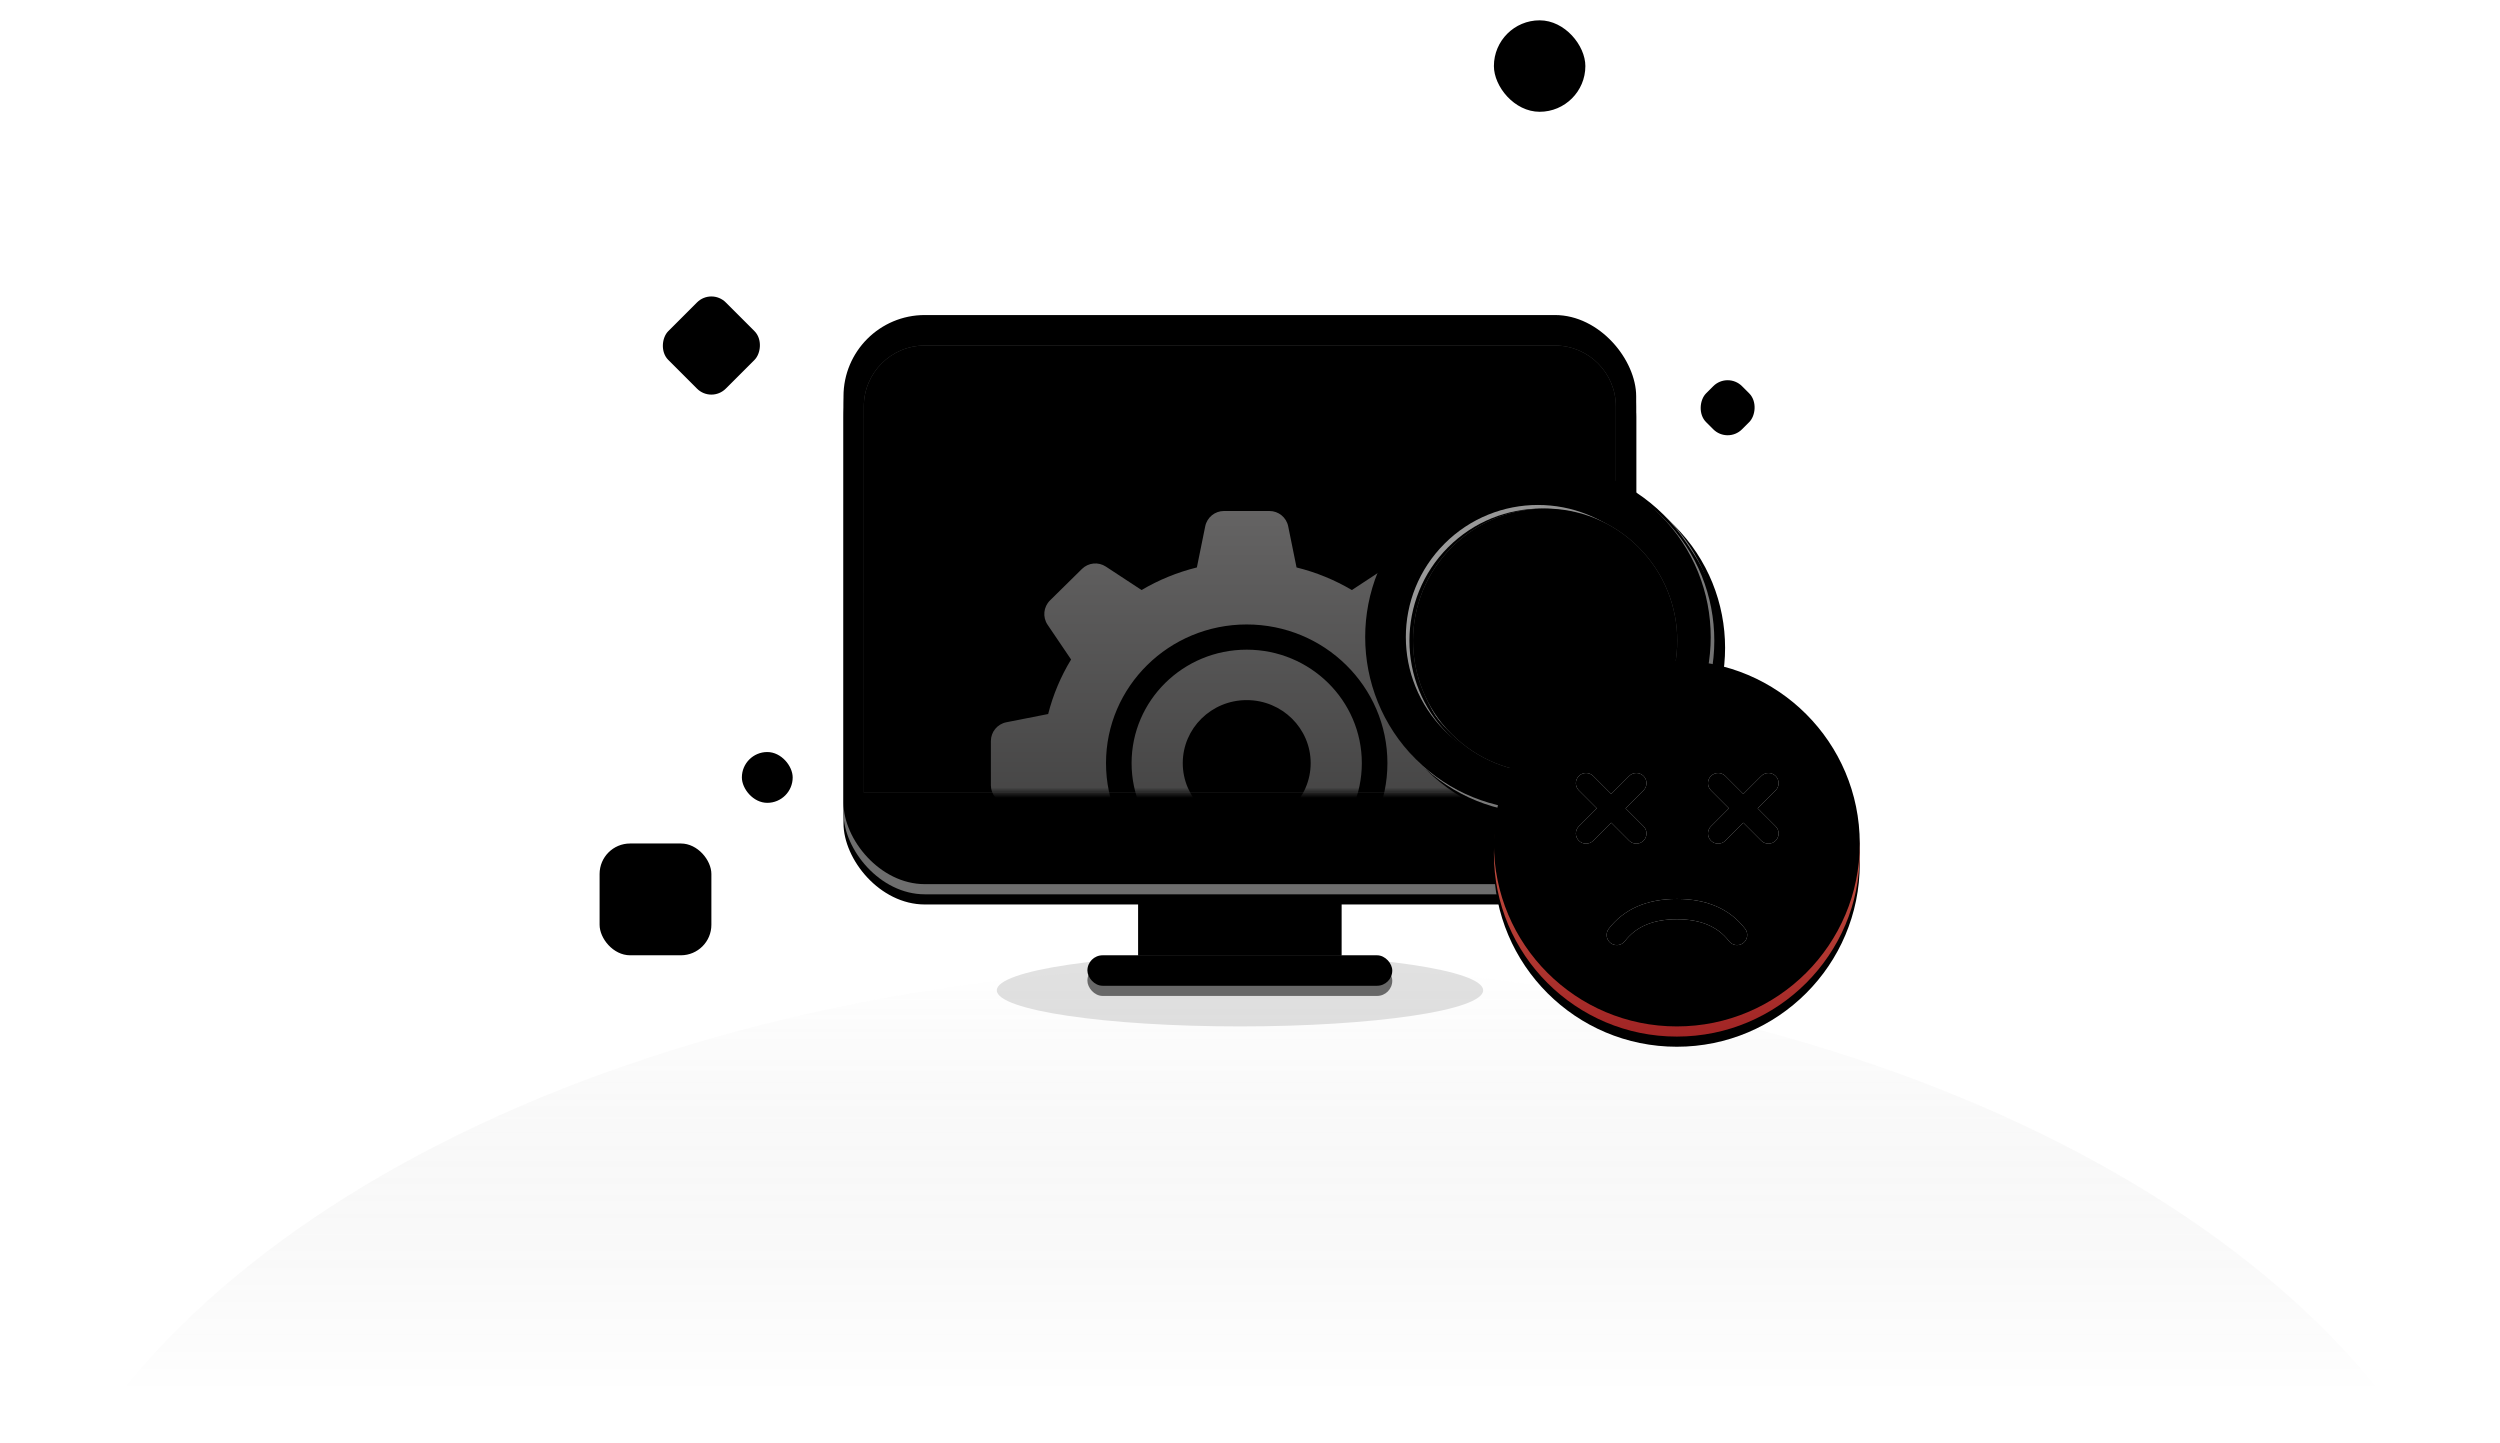 <?xml version="1.0" encoding="UTF-8"?>
<svg width="246px" height="142px" viewBox="0 0 246 142" version="1.1" xmlns="http://www.w3.org/2000/svg" xmlns:xlink="http://www.w3.org/1999/xlink">
    <title>picture/update failure-dark</title>
    <defs>
        <linearGradient x1="50%" y1="0%" x2="50%" y2="76.664%" id="linearGradient-1">
            <stop stop-color="#FFFFFF" stop-opacity="0.1" offset="0%"></stop>
            <stop stop-color="#000000" stop-opacity="0" offset="100%"></stop>
        </linearGradient>
        <linearGradient x1="50%" y1="0%" x2="50%" y2="100%" id="linearGradient-2">
            <stop stop-color="#FFFFFF" stop-opacity="0.05" offset="0%"></stop>
            <stop stop-color="#FFFFFF" stop-opacity="0.02" offset="100%"></stop>
        </linearGradient>
        <rect id="path-3" x="7" y="28" width="8" height="8" rx="2"></rect>
        <filter x="-25.0%" y="-25.0%" width="150.0%" height="150.0%" filterUnits="objectBoundingBox" id="filter-4">
            <feGaussianBlur stdDeviation="1.5" in="SourceAlpha" result="shadowBlurInner1"></feGaussianBlur>
            <feOffset dx="0" dy="1" in="shadowBlurInner1" result="shadowOffsetInner1"></feOffset>
            <feComposite in="shadowOffsetInner1" in2="SourceAlpha" operator="arithmetic" k2="-1" k3="1" result="shadowInnerInner1"></feComposite>
            <feColorMatrix values="0 0 0 0 0   0 0 0 0 0   0 0 0 0 0  0 0 0 0.1 0" type="matrix" in="shadowInnerInner1" result="shadowMatrixInner1"></feColorMatrix>
            <feGaussianBlur stdDeviation="1.5" in="SourceAlpha" result="shadowBlurInner2"></feGaussianBlur>
            <feOffset dx="0" dy="-1" in="shadowBlurInner2" result="shadowOffsetInner2"></feOffset>
            <feComposite in="shadowOffsetInner2" in2="SourceAlpha" operator="arithmetic" k2="-1" k3="1" result="shadowInnerInner2"></feComposite>
            <feColorMatrix values="0 0 0 0 1   0 0 0 0 1   0 0 0 0 1  0 0 0 0.1 0" type="matrix" in="shadowInnerInner2" result="shadowMatrixInner2"></feColorMatrix>
            <feMerge>
                <feMergeNode in="shadowMatrixInner1"></feMergeNode>
                <feMergeNode in="shadowMatrixInner2"></feMergeNode>
            </feMerge>
        </filter>
        <rect id="path-5" x="108.5" y="35.621" width="5" height="5" rx="2"></rect>
        <filter x="-40.0%" y="-40.0%" width="180.0%" height="180.0%" filterUnits="objectBoundingBox" id="filter-6">
            <feGaussianBlur stdDeviation="1.5" in="SourceAlpha" result="shadowBlurInner1"></feGaussianBlur>
            <feOffset dx="0" dy="1" in="shadowBlurInner1" result="shadowOffsetInner1"></feOffset>
            <feComposite in="shadowOffsetInner1" in2="SourceAlpha" operator="arithmetic" k2="-1" k3="1" result="shadowInnerInner1"></feComposite>
            <feColorMatrix values="0 0 0 0 0   0 0 0 0 0   0 0 0 0 0  0 0 0 0.1 0" type="matrix" in="shadowInnerInner1" result="shadowMatrixInner1"></feColorMatrix>
            <feGaussianBlur stdDeviation="1.5" in="SourceAlpha" result="shadowBlurInner2"></feGaussianBlur>
            <feOffset dx="0" dy="-1" in="shadowBlurInner2" result="shadowOffsetInner2"></feOffset>
            <feComposite in="shadowOffsetInner2" in2="SourceAlpha" operator="arithmetic" k2="-1" k3="1" result="shadowInnerInner2"></feComposite>
            <feColorMatrix values="0 0 0 0 1   0 0 0 0 1   0 0 0 0 1  0 0 0 0.1 0" type="matrix" in="shadowInnerInner2" result="shadowMatrixInner2"></feColorMatrix>
            <feMerge>
                <feMergeNode in="shadowMatrixInner1"></feMergeNode>
                <feMergeNode in="shadowMatrixInner2"></feMergeNode>
            </feMerge>
        </filter>
        <rect id="path-7" x="106" y="89" width="5" height="5" rx="2"></rect>
        <filter x="-40.0%" y="-40.0%" width="180.0%" height="180.0%" filterUnits="objectBoundingBox" id="filter-8">
            <feGaussianBlur stdDeviation="1.5" in="SourceAlpha" result="shadowBlurInner1"></feGaussianBlur>
            <feOffset dx="0" dy="1" in="shadowBlurInner1" result="shadowOffsetInner1"></feOffset>
            <feComposite in="shadowOffsetInner1" in2="SourceAlpha" operator="arithmetic" k2="-1" k3="1" result="shadowInnerInner1"></feComposite>
            <feColorMatrix values="0 0 0 0 0   0 0 0 0 0   0 0 0 0 0  0 0 0 0.1 0" type="matrix" in="shadowInnerInner1" result="shadowMatrixInner1"></feColorMatrix>
            <feGaussianBlur stdDeviation="1.5" in="SourceAlpha" result="shadowBlurInner2"></feGaussianBlur>
            <feOffset dx="0" dy="-1" in="shadowBlurInner2" result="shadowOffsetInner2"></feOffset>
            <feComposite in="shadowOffsetInner2" in2="SourceAlpha" operator="arithmetic" k2="-1" k3="1" result="shadowInnerInner2"></feComposite>
            <feColorMatrix values="0 0 0 0 1   0 0 0 0 1   0 0 0 0 1  0 0 0 0.1 0" type="matrix" in="shadowInnerInner2" result="shadowMatrixInner2"></feColorMatrix>
            <feMerge>
                <feMergeNode in="shadowMatrixInner1"></feMergeNode>
                <feMergeNode in="shadowMatrixInner2"></feMergeNode>
            </feMerge>
        </filter>
        <rect id="path-9" x="88" y="0" width="9" height="9" rx="4.5"></rect>
        <filter x="-22.2%" y="-22.2%" width="144.4%" height="144.4%" filterUnits="objectBoundingBox" id="filter-10">
            <feGaussianBlur stdDeviation="1.5" in="SourceAlpha" result="shadowBlurInner1"></feGaussianBlur>
            <feOffset dx="0" dy="1" in="shadowBlurInner1" result="shadowOffsetInner1"></feOffset>
            <feComposite in="shadowOffsetInner1" in2="SourceAlpha" operator="arithmetic" k2="-1" k3="1" result="shadowInnerInner1"></feComposite>
            <feColorMatrix values="0 0 0 0 0   0 0 0 0 0   0 0 0 0 0  0 0 0 0.1 0" type="matrix" in="shadowInnerInner1" result="shadowMatrixInner1"></feColorMatrix>
            <feGaussianBlur stdDeviation="1.5" in="SourceAlpha" result="shadowBlurInner2"></feGaussianBlur>
            <feOffset dx="0" dy="-1" in="shadowBlurInner2" result="shadowOffsetInner2"></feOffset>
            <feComposite in="shadowOffsetInner2" in2="SourceAlpha" operator="arithmetic" k2="-1" k3="1" result="shadowInnerInner2"></feComposite>
            <feColorMatrix values="0 0 0 0 1   0 0 0 0 1   0 0 0 0 1  0 0 0 0.1 0" type="matrix" in="shadowInnerInner2" result="shadowMatrixInner2"></feColorMatrix>
            <feMerge>
                <feMergeNode in="shadowMatrixInner1"></feMergeNode>
                <feMergeNode in="shadowMatrixInner2"></feMergeNode>
            </feMerge>
        </filter>
        <rect id="path-11" x="14" y="72" width="5" height="5" rx="2.5"></rect>
        <filter x="-40.0%" y="-40.0%" width="180.0%" height="180.0%" filterUnits="objectBoundingBox" id="filter-12">
            <feGaussianBlur stdDeviation="1.5" in="SourceAlpha" result="shadowBlurInner1"></feGaussianBlur>
            <feOffset dx="0" dy="1" in="shadowBlurInner1" result="shadowOffsetInner1"></feOffset>
            <feComposite in="shadowOffsetInner1" in2="SourceAlpha" operator="arithmetic" k2="-1" k3="1" result="shadowInnerInner1"></feComposite>
            <feColorMatrix values="0 0 0 0 0   0 0 0 0 0   0 0 0 0 0  0 0 0 0.1 0" type="matrix" in="shadowInnerInner1" result="shadowMatrixInner1"></feColorMatrix>
            <feGaussianBlur stdDeviation="1.5" in="SourceAlpha" result="shadowBlurInner2"></feGaussianBlur>
            <feOffset dx="0" dy="-1" in="shadowBlurInner2" result="shadowOffsetInner2"></feOffset>
            <feComposite in="shadowOffsetInner2" in2="SourceAlpha" operator="arithmetic" k2="-1" k3="1" result="shadowInnerInner2"></feComposite>
            <feColorMatrix values="0 0 0 0 1   0 0 0 0 1   0 0 0 0 1  0 0 0 0.1 0" type="matrix" in="shadowInnerInner2" result="shadowMatrixInner2"></feColorMatrix>
            <feMerge>
                <feMergeNode in="shadowMatrixInner1"></feMergeNode>
                <feMergeNode in="shadowMatrixInner2"></feMergeNode>
            </feMerge>
        </filter>
        <linearGradient x1="50%" y1="0%" x2="50%" y2="100%" id="linearGradient-13">
            <stop stop-color="#FFFFFF" stop-opacity="0.1" offset="0%"></stop>
            <stop stop-color="#FFFFFF" stop-opacity="0.02" offset="100%"></stop>
        </linearGradient>
        <rect id="path-14" x="0" y="81" width="11" height="11" rx="3"></rect>
        <filter x="-18.2%" y="-18.2%" width="136.4%" height="136.4%" filterUnits="objectBoundingBox" id="filter-15">
            <feGaussianBlur stdDeviation="1.5" in="SourceAlpha" result="shadowBlurInner1"></feGaussianBlur>
            <feOffset dx="0" dy="1" in="shadowBlurInner1" result="shadowOffsetInner1"></feOffset>
            <feComposite in="shadowOffsetInner1" in2="SourceAlpha" operator="arithmetic" k2="-1" k3="1" result="shadowInnerInner1"></feComposite>
            <feColorMatrix values="0 0 0 0 0   0 0 0 0 0   0 0 0 0 0  0 0 0 0.1 0" type="matrix" in="shadowInnerInner1" result="shadowMatrixInner1"></feColorMatrix>
            <feGaussianBlur stdDeviation="1.5" in="SourceAlpha" result="shadowBlurInner2"></feGaussianBlur>
            <feOffset dx="0" dy="-1" in="shadowBlurInner2" result="shadowOffsetInner2"></feOffset>
            <feComposite in="shadowOffsetInner2" in2="SourceAlpha" operator="arithmetic" k2="-1" k3="1" result="shadowInnerInner2"></feComposite>
            <feColorMatrix values="0 0 0 0 1   0 0 0 0 1   0 0 0 0 1  0 0 0 0.1 0" type="matrix" in="shadowInnerInner2" result="shadowMatrixInner2"></feColorMatrix>
            <feMerge>
                <feMergeNode in="shadowMatrixInner1"></feMergeNode>
                <feMergeNode in="shadowMatrixInner2"></feMergeNode>
            </feMerge>
        </filter>
        <filter x="-23.3%" y="-157.2%" width="146.7%" height="414.4%" filterUnits="objectBoundingBox" id="filter-16">
            <feGaussianBlur stdDeviation="3.724" in="SourceGraphic"></feGaussianBlur>
        </filter>
        <linearGradient x1="50%" y1="0%" x2="50%" y2="96.644%" id="linearGradient-17">
            <stop stop-color="#4D4D4D" offset="0%"></stop>
            <stop stop-color="#575757" offset="100%"></stop>
        </linearGradient>
        <polygon id="path-18" points="29 55 49 55 49 63 29 63"></polygon>
        <filter x="-7.5%" y="-18.8%" width="115.0%" height="137.5%" filterUnits="objectBoundingBox" id="filter-19">
            <feGaussianBlur stdDeviation="1" in="SourceAlpha" result="shadowBlurInner1"></feGaussianBlur>
            <feOffset dx="0" dy="-1" in="shadowBlurInner1" result="shadowOffsetInner1"></feOffset>
            <feComposite in="shadowOffsetInner1" in2="SourceAlpha" operator="arithmetic" k2="-1" k3="1" result="shadowInnerInner1"></feComposite>
            <feColorMatrix values="0 0 0 0 0   0 0 0 0 0   0 0 0 0 0  0 0 0 0.18 0" type="matrix" in="shadowInnerInner1"></feColorMatrix>
        </filter>
        <rect id="path-20" x="24" y="63" width="30" height="3" rx="1.5"></rect>
        <filter x="-5.0%" y="-50.0%" width="110.0%" height="200.0%" filterUnits="objectBoundingBox" id="filter-21">
            <feGaussianBlur stdDeviation="1" in="SourceAlpha" result="shadowBlurInner1"></feGaussianBlur>
            <feOffset dx="0" dy="-1" in="shadowBlurInner1" result="shadowOffsetInner1"></feOffset>
            <feComposite in="shadowOffsetInner1" in2="SourceAlpha" operator="arithmetic" k2="-1" k3="1" result="shadowInnerInner1"></feComposite>
            <feColorMatrix values="0 0 0 0 0   0 0 0 0 0   0 0 0 0 0  0 0 0 0.3 0" type="matrix" in="shadowInnerInner1"></feColorMatrix>
        </filter>
        <linearGradient x1="50%" y1="0%" x2="50%" y2="92.006%" id="linearGradient-22">
            <stop stop-color="#848484" offset="0%"></stop>
            <stop stop-color="#6E6E6E" offset="100%"></stop>
        </linearGradient>
        <rect id="path-23" x="0" y="0" width="78" height="56" rx="8"></rect>
        <filter x="-6.4%" y="-7.1%" width="112.8%" height="117.9%" filterUnits="objectBoundingBox" id="filter-24">
            <feOffset dx="0" dy="1" in="SourceAlpha" result="shadowOffsetOuter1"></feOffset>
            <feGaussianBlur stdDeviation="1.5" in="shadowOffsetOuter1" result="shadowBlurOuter1"></feGaussianBlur>
            <feColorMatrix values="0 0 0 0 0   0 0 0 0 0   0 0 0 0 0  0 0 0 0.3 0" type="matrix" in="shadowBlurOuter1"></feColorMatrix>
        </filter>
        <filter x="-5.8%" y="-6.2%" width="111.5%" height="116.1%" filterUnits="objectBoundingBox" id="filter-25">
            <feGaussianBlur stdDeviation="1" in="SourceAlpha" result="shadowBlurInner1"></feGaussianBlur>
            <feOffset dx="0" dy="-1" in="shadowBlurInner1" result="shadowOffsetInner1"></feOffset>
            <feComposite in="shadowOffsetInner1" in2="SourceAlpha" operator="arithmetic" k2="-1" k3="1" result="shadowInnerInner1"></feComposite>
            <feColorMatrix values="0 0 0 0 0   0 0 0 0 0   0 0 0 0 0  0 0 0 0.404 0" type="matrix" in="shadowInnerInner1"></feColorMatrix>
        </filter>
        <linearGradient x1="50%" y1="0%" x2="50%" y2="100%" id="linearGradient-26">
            <stop stop-color="#555555" offset="0%"></stop>
            <stop stop-color="#393939" offset="100%"></stop>
        </linearGradient>
        <path d="M8,2 L70,2 C73.314,2 76,4.686 76,8 L76,46 L76,46 L2,46 L2,8 C2,4.686 4.686,2 8,2 Z" id="path-27"></path>
        <filter x="-4.7%" y="-8.0%" width="109.5%" height="115.9%" filterUnits="objectBoundingBox" id="filter-29">
            <feGaussianBlur stdDeviation="3.5" in="SourceAlpha" result="shadowBlurInner1"></feGaussianBlur>
            <feOffset dx="0" dy="0" in="shadowBlurInner1" result="shadowOffsetInner1"></feOffset>
            <feComposite in="shadowOffsetInner1" in2="SourceAlpha" operator="arithmetic" k2="-1" k3="1" result="shadowInnerInner1"></feComposite>
            <feColorMatrix values="0 0 0 0 0   0 0 0 0 0   0 0 0 0 0  0 0 0 0.2 0" type="matrix" in="shadowInnerInner1"></feColorMatrix>
        </filter>
        <linearGradient x1="50%" y1="0%" x2="50%" y2="107.467%" id="linearGradient-30">
            <stop stop-color="#646363" offset="0%"></stop>
            <stop stop-color="#2C2C2C" offset="100%"></stop>
        </linearGradient>
        <path d="M19.251,34.134 L19.25,40.25 L15.25,40.25 L15.25,34.134 C15.906,34.21 16.573,34.25 17.25,34.25 C17.927,34.25 18.594,34.21 19.251,34.134 Z" id="path-31"></path>
        <filter x="-37.5%" y="-24.5%" width="175.0%" height="149.0%" filterUnits="objectBoundingBox" id="filter-32">
            <feGaussianBlur stdDeviation="1" in="SourceAlpha" result="shadowBlurInner1"></feGaussianBlur>
            <feOffset dx="0" dy="1" in="shadowBlurInner1" result="shadowOffsetInner1"></feOffset>
            <feComposite in="shadowOffsetInner1" in2="SourceAlpha" operator="arithmetic" k2="-1" k3="1" result="shadowInnerInner1"></feComposite>
            <feColorMatrix values="0 0 0 0 0   0 0 0 0 0   0 0 0 0 0  0 0 0 0.2 0" type="matrix" in="shadowInnerInner1" result="shadowMatrixInner1"></feColorMatrix>
            <feGaussianBlur stdDeviation="1" in="SourceAlpha" result="shadowBlurInner2"></feGaussianBlur>
            <feOffset dx="0" dy="-1" in="shadowBlurInner2" result="shadowOffsetInner2"></feOffset>
            <feComposite in="shadowOffsetInner2" in2="SourceAlpha" operator="arithmetic" k2="-1" k3="1" result="shadowInnerInner2"></feComposite>
            <feColorMatrix values="0 0 0 0 0   0 0 0 0 0   0 0 0 0 0  0 0 0 0.2 0" type="matrix" in="shadowInnerInner2" result="shadowMatrixInner2"></feColorMatrix>
            <feMerge>
                <feMergeNode in="shadowMatrixInner1"></feMergeNode>
                <feMergeNode in="shadowMatrixInner2"></feMergeNode>
            </feMerge>
        </filter>
        <path d="M15.25,40.25 L19.25,40.25 C19.802,40.25 20.25,40.698 20.25,41.25 L20.25,52.25 C20.25,53.355 19.355,54.25 18.25,54.25 L16.25,54.25 C15.145,54.25 14.25,53.355 14.25,52.25 L14.25,41.25 C14.25,40.698 14.698,40.25 15.25,40.25 Z" id="path-33"></path>
        <filter x="-25.0%" y="-10.7%" width="150.0%" height="121.4%" filterUnits="objectBoundingBox" id="filter-34">
            <feGaussianBlur stdDeviation="0.5" in="SourceAlpha" result="shadowBlurInner1"></feGaussianBlur>
            <feOffset dx="0" dy="1" in="shadowBlurInner1" result="shadowOffsetInner1"></feOffset>
            <feComposite in="shadowOffsetInner1" in2="SourceAlpha" operator="arithmetic" k2="-1" k3="1" result="shadowInnerInner1"></feComposite>
            <feColorMatrix values="0 0 0 0 1   0 0 0 0 1   0 0 0 0 1  0 0 0 0.1 0" type="matrix" in="shadowInnerInner1" result="shadowMatrixInner1"></feColorMatrix>
            <feGaussianBlur stdDeviation="1" in="SourceAlpha" result="shadowBlurInner2"></feGaussianBlur>
            <feOffset dx="0" dy="-1" in="shadowBlurInner2" result="shadowOffsetInner2"></feOffset>
            <feComposite in="shadowOffsetInner2" in2="SourceAlpha" operator="arithmetic" k2="-1" k3="1" result="shadowInnerInner2"></feComposite>
            <feColorMatrix values="0 0 0 0 0   0 0 0 0 0   0 0 0 0 0  0 0 0 0.3 0" type="matrix" in="shadowInnerInner2" result="shadowMatrixInner2"></feColorMatrix>
            <feMerge>
                <feMergeNode in="shadowMatrixInner1"></feMergeNode>
                <feMergeNode in="shadowMatrixInner2"></feMergeNode>
            </feMerge>
        </filter>
        <linearGradient x1="52.187%" y1="-1.77635684e-13%" x2="50%" y2="100%" id="linearGradient-35">
            <stop stop-color="#9F9F9F" offset="0%"></stop>
            <stop stop-color="#6C6C6C" offset="100%"></stop>
        </linearGradient>
        <path d="M17.25,0.25 C26.639,0.25 34.25,7.861 34.25,17.25 C34.25,26.639 26.639,34.25 17.25,34.25 C7.861,34.25 0.25,26.639 0.25,17.25 C0.25,7.861 7.861,0.25 17.25,0.25 Z M17.25,0.75 C8.137,0.75 0.75,8.137 0.75,17.25 C0.75,26.363 8.137,33.75 17.25,33.75 C26.363,33.75 33.75,26.363 33.75,17.25 C33.75,8.137 26.363,0.75 17.25,0.75 Z M17.25,3.75 C24.706,3.75 30.75,9.794 30.75,17.25 C30.75,24.706 24.706,30.75 17.25,30.75 C9.794,30.75 3.75,24.706 3.75,17.25 C3.75,9.794 9.794,3.75 17.25,3.75 Z M17.25,4.25 C10.07,4.25 4.25,10.07 4.25,17.25 C4.25,24.43 10.07,30.25 17.25,30.25 C24.43,30.25 30.25,24.43 30.25,17.25 C30.25,10.07 24.43,4.25 17.25,4.25 Z" id="path-36"></path>
        <filter x="-19.1%" y="-16.2%" width="138.2%" height="138.2%" filterUnits="objectBoundingBox" id="filter-37">
            <feOffset dx="0" dy="1" in="SourceAlpha" result="shadowOffsetOuter1"></feOffset>
            <feGaussianBlur stdDeviation="2" in="shadowOffsetOuter1" result="shadowBlurOuter1"></feGaussianBlur>
            <feColorMatrix values="0 0 0 0 0   0 0 0 0 0   0 0 0 0 0  0 0 0 0.2 0" type="matrix" in="shadowBlurOuter1"></feColorMatrix>
        </filter>
        <filter x="-14.7%" y="-11.8%" width="129.4%" height="129.4%" filterUnits="objectBoundingBox" id="filter-38">
            <feOffset dx="0" dy="0.5" in="SourceAlpha" result="shadowOffsetInner1"></feOffset>
            <feComposite in="shadowOffsetInner1" in2="SourceAlpha" operator="arithmetic" k2="-1" k3="1" result="shadowInnerInner1"></feComposite>
            <feColorMatrix values="0 0 0 0 1   0 0 0 0 1   0 0 0 0 1  0 0 0 0.1 0" type="matrix" in="shadowInnerInner1" result="shadowMatrixInner1"></feColorMatrix>
            <feGaussianBlur stdDeviation="0.5" in="SourceAlpha" result="shadowBlurInner2"></feGaussianBlur>
            <feOffset dx="0" dy="-1" in="shadowBlurInner2" result="shadowOffsetInner2"></feOffset>
            <feComposite in="shadowOffsetInner2" in2="SourceAlpha" operator="arithmetic" k2="-1" k3="1" result="shadowInnerInner2"></feComposite>
            <feColorMatrix values="0 0 0 0 0   0 0 0 0 0   0 0 0 0 0  0 0 0 0.202 0" type="matrix" in="shadowInnerInner2" result="shadowMatrixInner2"></feColorMatrix>
            <feMerge>
                <feMergeNode in="shadowMatrixInner1"></feMergeNode>
                <feMergeNode in="shadowMatrixInner2"></feMergeNode>
            </feMerge>
        </filter>
        <path d="M17,0 C26.389,0 34,7.611 34,17 C34,26.389 26.389,34 17,34 C7.611,34 0,26.389 0,17 C0,7.611 7.611,0 17,0 Z M17,4 C9.82,4 4,9.82 4,17 C4,24.18 9.82,30 17,30 C24.18,30 30,24.18 30,17 C30,9.82 24.18,4 17,4 Z" id="path-39"></path>
        <filter x="-19.1%" y="-16.2%" width="138.2%" height="138.2%" filterUnits="objectBoundingBox" id="filter-40">
            <feOffset dx="0" dy="1" in="SourceAlpha" result="shadowOffsetOuter1"></feOffset>
            <feGaussianBlur stdDeviation="2" in="shadowOffsetOuter1" result="shadowBlurOuter1"></feGaussianBlur>
            <feColorMatrix values="0 0 0 0 0   0 0 0 0 0   0 0 0 0 0  0 0 0 0.2 0" type="matrix" in="shadowBlurOuter1"></feColorMatrix>
        </filter>
        <filter x="-14.7%" y="-11.8%" width="129.4%" height="129.4%" filterUnits="objectBoundingBox" id="filter-41">
            <feGaussianBlur stdDeviation="0.5" in="SourceAlpha" result="shadowBlurInner1"></feGaussianBlur>
            <feOffset dx="0" dy="0.5" in="shadowBlurInner1" result="shadowOffsetInner1"></feOffset>
            <feComposite in="shadowOffsetInner1" in2="SourceAlpha" operator="arithmetic" k2="-1" k3="1" result="shadowInnerInner1"></feComposite>
            <feColorMatrix values="0 0 0 0 1   0 0 0 0 1   0 0 0 0 1  0 0 0 0.1 0" type="matrix" in="shadowInnerInner1" result="shadowMatrixInner1"></feColorMatrix>
            <feGaussianBlur stdDeviation="0.5" in="SourceAlpha" result="shadowBlurInner2"></feGaussianBlur>
            <feOffset dx="0" dy="-1" in="shadowBlurInner2" result="shadowOffsetInner2"></feOffset>
            <feComposite in="shadowOffsetInner2" in2="SourceAlpha" operator="arithmetic" k2="-1" k3="1" result="shadowInnerInner2"></feComposite>
            <feColorMatrix values="0 0 0 0 0   0 0 0 0 0   0 0 0 0 0  0 0 0 0.202 0" type="matrix" in="shadowInnerInner2" result="shadowMatrixInner2"></feColorMatrix>
            <feMerge>
                <feMergeNode in="shadowMatrixInner1"></feMergeNode>
                <feMergeNode in="shadowMatrixInner2"></feMergeNode>
            </feMerge>
        </filter>
        <circle id="path-42" cx="17.25" cy="17.25" r="13"></circle>
        <filter x="-5.8%" y="-5.8%" width="111.5%" height="111.5%" filterUnits="objectBoundingBox" id="filter-43">
            <feGaussianBlur stdDeviation="1.5" in="SourceAlpha" result="shadowBlurInner1"></feGaussianBlur>
            <feOffset dx="0" dy="0" in="shadowBlurInner1" result="shadowOffsetInner1"></feOffset>
            <feComposite in="shadowOffsetInner1" in2="SourceAlpha" operator="arithmetic" k2="-1" k3="1" result="shadowInnerInner1"></feComposite>
            <feColorMatrix values="0 0 0 0 0   0 0 0 0 0   0 0 0 0 0  0 0 0 0.3 0" type="matrix" in="shadowInnerInner1"></feColorMatrix>
        </filter>
        <linearGradient x1="50%" y1="0%" x2="50%" y2="100%" id="linearGradient-44">
            <stop stop-color="#E1785D" offset="0%"></stop>
            <stop stop-color="#A12424" offset="100%"></stop>
        </linearGradient>
        <circle id="path-45" cx="18" cy="18" r="18"></circle>
        <filter x="-18.1%" y="-15.3%" width="136.1%" height="136.1%" filterUnits="objectBoundingBox" id="filter-46">
            <feOffset dx="0" dy="1" in="SourceAlpha" result="shadowOffsetOuter1"></feOffset>
            <feGaussianBlur stdDeviation="2" in="shadowOffsetOuter1" result="shadowBlurOuter1"></feGaussianBlur>
            <feColorMatrix values="0 0 0 0 0   0 0 0 0 0   0 0 0 0 0  0 0 0 0.2 0" type="matrix" in="shadowBlurOuter1"></feColorMatrix>
        </filter>
        <filter x="-16.7%" y="-13.9%" width="133.3%" height="133.3%" filterUnits="objectBoundingBox" id="filter-47">
            <feGaussianBlur stdDeviation="1.5" in="SourceAlpha" result="shadowBlurInner1"></feGaussianBlur>
            <feOffset dx="0" dy="-1" in="shadowBlurInner1" result="shadowOffsetInner1"></feOffset>
            <feComposite in="shadowOffsetInner1" in2="SourceAlpha" operator="arithmetic" k2="-1" k3="1" result="shadowInnerInner1"></feComposite>
            <feColorMatrix values="0 0 0 0 0.419   0 0 0 0 0.177   0 0 0 0 0.177  0 0 0 1 0" type="matrix" in="shadowInnerInner1"></feColorMatrix>
        </filter>
        <path d="M14.723,10.359 C15.113,10.749 15.113,11.382 14.723,11.773 L12.954,13.54 L14.723,15.309 C15.113,15.699 15.113,16.332 14.723,16.723 C14.332,17.113 13.699,17.113 13.309,16.723 L11.54,14.954 L9.773,16.723 C9.382,17.113 8.749,17.113 8.359,16.723 C7.968,16.332 7.968,15.699 8.359,15.309 L10.126,13.54 L8.359,11.773 C7.968,11.382 7.968,10.749 8.359,10.359 C8.749,9.968 9.382,9.968 9.773,10.359 L11.54,12.126 L13.309,10.359 C13.699,9.968 14.332,9.968 14.723,10.359 Z M27.723,10.359 C28.113,10.749 28.113,11.382 27.723,11.773 L25.954,13.54 L27.723,15.309 C28.113,15.699 28.113,16.332 27.723,16.723 C27.332,17.113 26.699,17.113 26.309,16.723 L24.54,14.954 L22.773,16.723 C22.382,17.113 21.749,17.113 21.359,16.723 C20.968,16.332 20.968,15.699 21.359,15.309 L23.126,13.54 L21.359,11.773 C20.968,11.382 20.968,10.749 21.359,10.359 C21.749,9.968 22.382,9.968 22.773,10.359 L24.54,12.126 L26.309,10.359 C26.699,9.968 27.332,9.968 27.723,10.359 Z M18.011,22.457 C20.943,22.457 23.212,23.432 24.72,25.39 C25.057,25.827 24.976,26.455 24.538,26.792 C24.1,27.129 23.473,27.048 23.136,26.61 C22.032,25.177 20.356,24.457 18.011,24.457 C15.665,24.457 13.99,25.177 12.886,26.61 C12.549,27.048 11.921,27.129 11.483,26.792 C11.046,26.455 10.964,25.827 11.301,25.39 C12.809,23.432 15.078,22.457 18.011,22.457 Z" id="path-48"></path>
        <filter x="-35.1%" y="-29.5%" width="170.2%" height="182.7%" filterUnits="objectBoundingBox" id="filter-49">
            <feOffset dx="0" dy="2" in="SourceAlpha" result="shadowOffsetOuter1"></feOffset>
            <feGaussianBlur stdDeviation="2" in="shadowOffsetOuter1" result="shadowBlurOuter1"></feGaussianBlur>
            <feComposite in="shadowBlurOuter1" in2="SourceAlpha" operator="out" result="shadowBlurOuter1"></feComposite>
            <feColorMatrix values="0 0 0 0 0   0 0 0 0 0   0 0 0 0 0  0 0 0 0.2 0" type="matrix" in="shadowBlurOuter1"></feColorMatrix>
        </filter>
        <filter x="-22.6%" y="-14.8%" width="145.1%" height="153.1%" filterUnits="objectBoundingBox" id="filter-50">
            <feGaussianBlur stdDeviation="0.5" in="SourceAlpha" result="shadowBlurInner1"></feGaussianBlur>
            <feOffset dx="0" dy="0" in="shadowBlurInner1" result="shadowOffsetInner1"></feOffset>
            <feComposite in="shadowOffsetInner1" in2="SourceAlpha" operator="arithmetic" k2="-1" k3="1" result="shadowInnerInner1"></feComposite>
            <feColorMatrix values="0 0 0 0 0.815   0 0 0 0 0.422   0 0 0 0 0.422  0 0 0 1 0" type="matrix" in="shadowInnerInner1"></feColorMatrix>
        </filter>
    </defs>
    <g id="picture/update-failure-dark" stroke="none" stroke-width="1" fill="none" fill-rule="evenodd">
        <path d="M123.071,95 C180.309,95 228.415,118.362 242.142,150 L4,150 C17.727,118.362 65.833,95 123.071,95 Z" id="形状结合" fill="url(#linearGradient-1)"></path>
        <g id="小元素" transform="translate(59, 2)">
            <g id="矩形" transform="translate(11, 32) rotate(-315) translate(-11, -32)">
                <use fill="url(#linearGradient-2)" fill-rule="evenodd" xlink:href="#path-3"></use>
                <use fill="black" fill-opacity="1" filter="url(#filter-4)" xlink:href="#path-3"></use>
            </g>
            <g id="矩形" transform="translate(111, 38.121) rotate(-315) translate(-111, -38.121)">
                <use fill="url(#linearGradient-2)" fill-rule="evenodd" xlink:href="#path-5"></use>
                <use fill="black" fill-opacity="1" filter="url(#filter-6)" xlink:href="#path-5"></use>
            </g>
            <g id="矩形" transform="translate(108.5, 91.5) rotate(-270) translate(-108.5, -91.5)">
                <use fill="url(#linearGradient-2)" fill-rule="evenodd" xlink:href="#path-7"></use>
                <use fill="black" fill-opacity="1" filter="url(#filter-8)" xlink:href="#path-7"></use>
            </g>
            <g id="矩形">
                <use fill="url(#linearGradient-2)" fill-rule="evenodd" xlink:href="#path-9"></use>
                <use fill="black" fill-opacity="1" filter="url(#filter-10)" xlink:href="#path-9"></use>
            </g>
            <g id="矩形">
                <use fill="url(#linearGradient-2)" fill-rule="evenodd" xlink:href="#path-11"></use>
                <use fill="black" fill-opacity="1" filter="url(#filter-12)" xlink:href="#path-11"></use>
            </g>
            <g id="矩形">
                <use fill="url(#linearGradient-13)" fill-rule="evenodd" xlink:href="#path-14"></use>
                <use fill="black" fill-opacity="1" filter="url(#filter-15)" xlink:href="#path-14"></use>
            </g>
        </g>
        <g id="电脑" transform="translate(83, 32)">
            <ellipse id="椭圆形" fill-opacity="0.12" fill="#000000" filter="url(#filter-16)" cx="39.014" cy="65.447" rx="23.929" ry="3.553"></ellipse>
            <g id="矩形" fill-rule="nonzero">
                <use fill="url(#linearGradient-17)" xlink:href="#path-18"></use>
                <use fill="black" fill-opacity="1" filter="url(#filter-19)" xlink:href="#path-18"></use>
            </g>
            <g id="矩形" fill-rule="nonzero">
                <use fill="#686868" xlink:href="#path-20"></use>
                <use fill="black" fill-opacity="1" filter="url(#filter-21)" xlink:href="#path-20"></use>
            </g>
            <g id="矩形">
                <use fill="black" fill-opacity="1" filter="url(#filter-24)" xlink:href="#path-23"></use>
                <use fill="url(#linearGradient-22)" fill-rule="evenodd" xlink:href="#path-23"></use>
                <use fill="black" fill-opacity="1" filter="url(#filter-25)" xlink:href="#path-23"></use>
            </g>
            <mask id="mask-28" fill="white">
                <use xlink:href="#path-27"></use>
            </mask>
            <g id="矩形" fill-rule="nonzero">
                <use fill="url(#linearGradient-26)" xlink:href="#path-27"></use>
                <use fill="black" fill-opacity="1" filter="url(#filter-29)" xlink:href="#path-27"></use>
            </g>
            <path d="M41.914,18.282 C42.809,18.282 43.58,18.912 43.758,19.789 L44.58,23.837 C46.521,24.315 48.351,25.072 50.023,26.061 L53.535,23.753 C54.277,23.265 55.258,23.362 55.89,23.985 L59.032,27.082 C59.678,27.719 59.778,28.726 59.27,29.477 L56.957,32.895 C57.961,34.543 58.728,36.347 59.214,38.26 L63.332,39.072 C64.214,39.246 64.85,40.02 64.85,40.918 L64.85,45.268 C64.85,46.167 64.214,46.94 63.332,47.114 L59.214,47.927 C58.728,49.84 57.96,51.643 56.957,53.291 L59.27,56.71 C59.778,57.461 59.678,58.468 59.032,59.104 L55.89,62.201 C55.258,62.824 54.277,62.921 53.535,62.434 L50.023,60.126 C48.351,61.114 46.521,61.871 44.58,62.35 L43.758,66.397 C43.58,67.274 42.809,67.904 41.914,67.904 L37.438,67.904 C36.544,67.904 35.772,67.274 35.594,66.397 L34.772,62.349 C32.831,61.871 31.002,61.115 29.33,60.126 L25.817,62.434 C25.076,62.921 24.095,62.824 23.463,62.201 L20.32,59.104 C19.675,58.468 19.575,57.461 20.083,56.71 L22.395,53.291 C21.392,51.643 20.625,49.84 20.139,47.927 L16.021,47.114 C15.139,46.94 14.503,46.167 14.503,45.268 L14.503,40.918 C14.503,40.02 15.139,39.246 16.021,39.072 L20.139,38.26 C20.625,36.347 21.392,34.543 22.395,32.895 L20.083,29.477 C19.575,28.726 19.675,27.719 20.32,27.082 L23.463,23.985 C24.095,23.362 25.076,23.265 25.817,23.753 L29.33,26.06 C31.002,25.072 32.831,24.316 34.772,23.837 L35.594,19.789 C35.772,18.912 36.544,18.282 37.438,18.282 L41.914,18.282 Z M39.676,29.447 C32.03,29.447 25.831,35.557 25.831,43.093 C25.831,50.63 32.03,56.739 39.676,56.739 C47.323,56.739 53.522,50.63 53.522,43.093 C53.522,35.557 47.323,29.447 39.676,29.447 Z M39.676,31.928 C45.933,31.928 51.004,36.927 51.004,43.093 C51.004,49.259 45.933,54.258 39.676,54.258 C33.42,54.258 28.348,49.259 28.348,43.093 C28.348,36.927 33.42,31.928 39.676,31.928 Z M39.676,36.89 C36.201,36.89 33.383,39.667 33.383,43.093 C33.383,46.519 36.201,49.296 39.676,49.296 C43.152,49.296 45.97,46.519 45.97,43.093 C45.97,39.667 43.152,36.89 39.676,36.89 Z" id="形状结合" fill="url(#linearGradient-30)" fill-rule="nonzero" mask="url(#mask-28)"></path>
        </g>
        <g id="放大镜" transform="translate(158.936, 70.113) rotate(-45) translate(-158.936, -70.113)translate(141.811, 42.988)">
            <g id="形状结合">
                <use fill-opacity="0.25" fill="#FFFFFF" fill-rule="evenodd" xlink:href="#path-31"></use>
                <use fill="black" fill-opacity="1" filter="url(#filter-32)" xlink:href="#path-31"></use>
            </g>
            <g id="矩形" fill-rule="nonzero">
                <use fill-opacity="0.2" fill="#FFFFFF" xlink:href="#path-33"></use>
                <use fill="black" fill-opacity="1" filter="url(#filter-34)" xlink:href="#path-33"></use>
            </g>
            <g id="椭圆形" fill-rule="nonzero">
                <use fill="black" fill-opacity="1" filter="url(#filter-37)" xlink:href="#path-36"></use>
                <use fill="url(#linearGradient-35)" xlink:href="#path-36"></use>
                <use fill="black" fill-opacity="1" filter="url(#filter-38)" xlink:href="#path-36"></use>
            </g>
            <g id="椭圆形" fill-rule="nonzero">
                <use fill="black" fill-opacity="1" filter="url(#filter-40)" xlink:href="#path-39"></use>
                <use fill="url(#linearGradient-35)" xlink:href="#path-39"></use>
                <use fill="black" fill-opacity="1" filter="url(#filter-41)" xlink:href="#path-39"></use>
            </g>
            <g id="椭圆形">
                <use fill-opacity="0.604" fill="#949494" fill-rule="evenodd" xlink:href="#path-42"></use>
                <use fill="black" fill-opacity="1" filter="url(#filter-43)" xlink:href="#path-42"></use>
            </g>
        </g>
        <g id="哭脸" transform="translate(147, 66)" fill-rule="nonzero">
            <g id="椭圆形">
                <use fill="black" fill-opacity="1" filter="url(#filter-46)" xlink:href="#path-45"></use>
                <use fill="url(#linearGradient-44)" xlink:href="#path-45"></use>
                <use fill="black" fill-opacity="1" filter="url(#filter-47)" xlink:href="#path-45"></use>
            </g>
            <g id="形状结合">
                <use fill="black" fill-opacity="1" filter="url(#filter-49)" xlink:href="#path-48"></use>
                <use fill-opacity="0.8" fill="#FFFFFF" xlink:href="#path-48"></use>
                <use fill="black" fill-opacity="1" filter="url(#filter-50)" xlink:href="#path-48"></use>
            </g>
        </g>
    </g>
</svg>